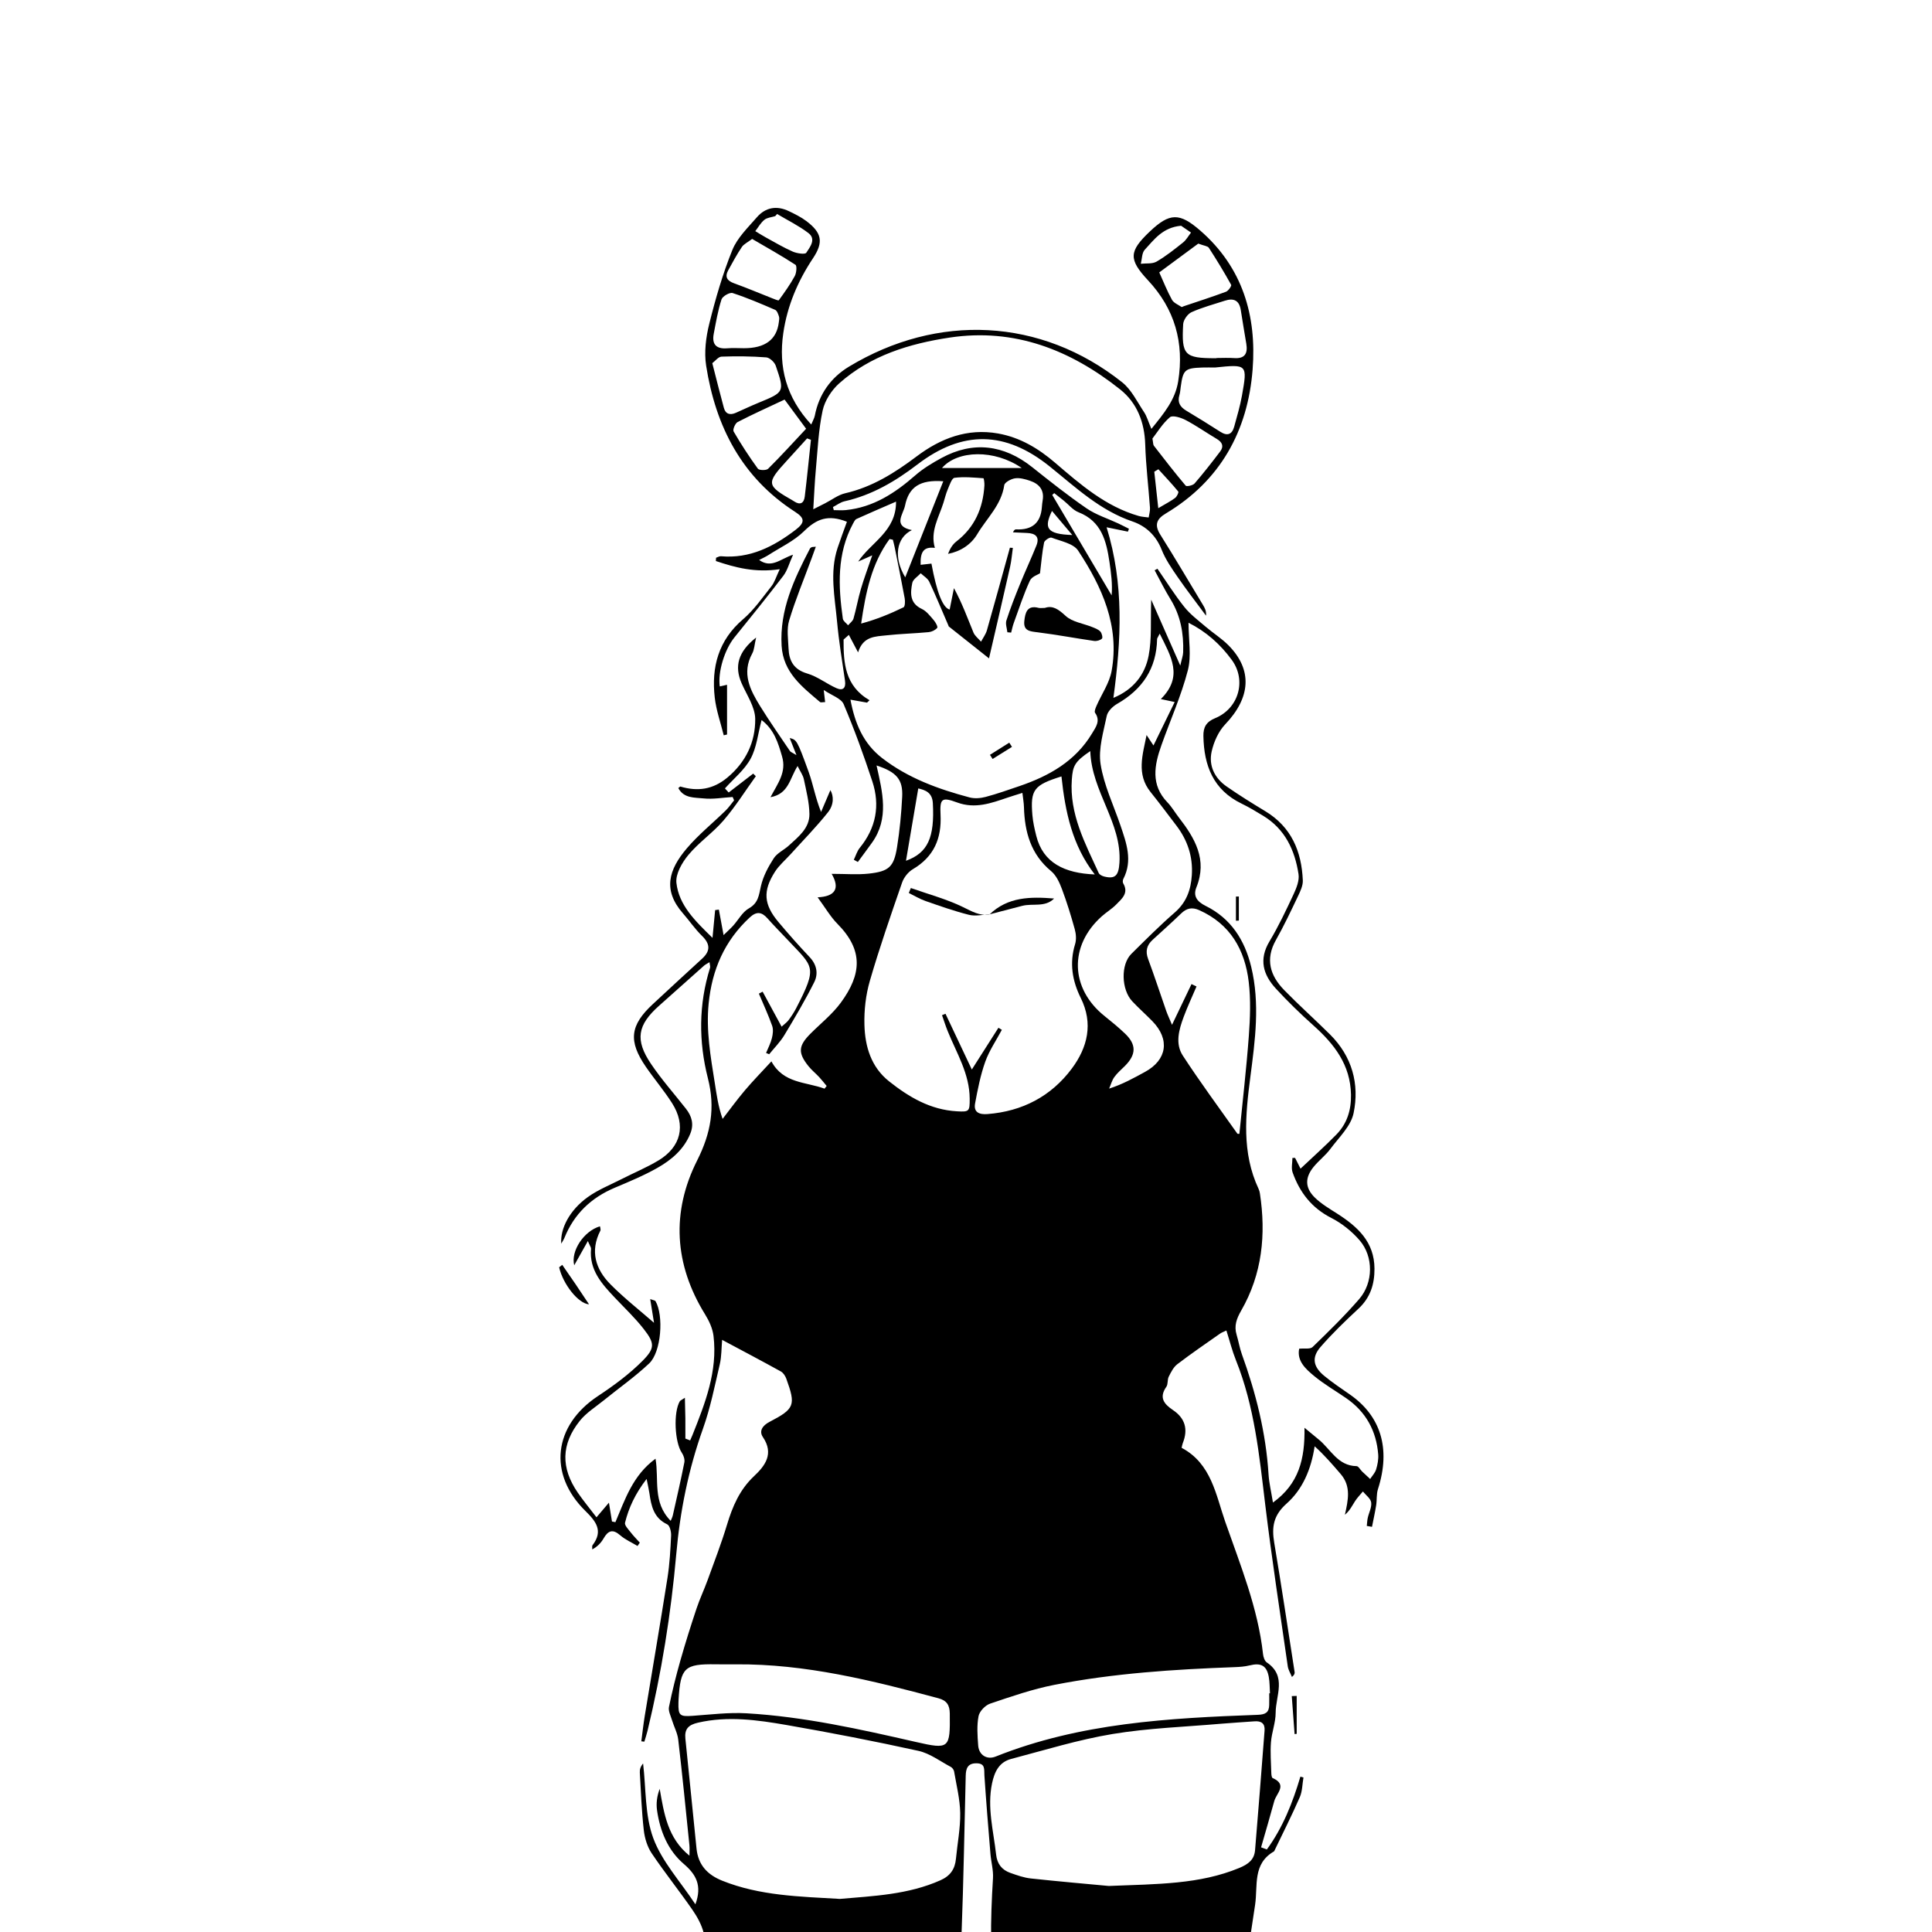 <?xml version="1.0" encoding="UTF-8"?>
<svg id="Layer_1" data-name="Layer 1" xmlns="http://www.w3.org/2000/svg" viewBox="0 0 1980 1980">
  <path d="M740.08,1373.05c-.76,8.61-.54,17.07-2.4,25.05-5.19,22.22-9.65,44.81-17.29,66.23-14.88,41.7-23.47,84.61-27.32,128.39-5.38,61.11-15.1,121.4-29.43,180.99-.91,3.78-2.18,7.48-3.29,11.22-1.03-.12-2.06-.24-3.09-.36,1.15-8.65,2.08-17.34,3.5-25.95,7.76-47.23,15.89-94.39,23.32-141.67,2.24-14.28,3.02-28.82,3.7-43.28,.18-3.88-1.35-10.23-3.98-11.46-13.87-6.55-16.38-18.81-18.24-31.82-.55-3.82-1.47-7.59-2.88-14.72-11.76,15.29-18.3,29.52-22.12,44.88-.66,2.68,3.46,6.8,5.84,9.9,2.84,3.71,6.19,7.03,9.31,10.52l-2.33,3.41c-5.97-3.59-12.57-6.45-17.75-10.95-7.7-6.7-12.39-4.88-17.03,3.17-2.6,4.51-6.24,8.42-11.61,11.29,.08-1.48-.42-3.39,.32-4.36,11.09-14.61,3.6-24.28-7.34-35.02-38.69-37.98-32.63-87.68,12.71-117.69,16.28-10.77,32.35-22.57,46.02-36.38,12.88-13.01,12.15-18.11,.97-32.48-8.85-11.37-19.46-21.38-29.4-31.89-13.44-14.2-26.52-28.5-24.53-50.26,.12-1.33-1.09-2.79-3.27-7.93-5.53,9.83-9.68,17.21-13.97,24.83-3.75-14.48,9.82-35.11,26.4-39.95,.17,1.58,.95,3.36,.39,4.45-10.81,21.1-4.89,39.63,10.43,55.1,13.98,14.12,29.77,26.43,44.56,39.36-1.04-6.47-2.37-14.68-3.92-24.32,3.43,1.28,5.02,1.36,5.45,2.11,8.55,14.76,5.94,52.1-6.49,63.83-14.53,13.71-31.06,25.28-46.62,37.9-8.37,6.79-17.95,12.72-24.54,20.99-19.17,24.06-19.41,48.18-2.07,73.47,5.63,8.21,12.03,15.9,19.23,25.34,4.72-5.56,8.42-9.91,12.75-15,1.14,7.03,2.13,13.18,3.13,19.33,1.16,.22,2.33,.44,3.5,.65,9.92-23.24,17.7-47.9,41.12-65.04,3.76,21.62-3.34,44.46,15.55,63.69,.76-1.92,1.74-3.7,2.17-5.61,4.06-18.06,8.24-36.11,11.82-54.27,.6-3.05-.74-7.2-2.58-9.89-7.32-10.7-8.82-41.61-2-52.9,.37-.61,1.29-.9,5.14-3.45,.2,8.29,.41,14.68,.48,21.07,.08,6.91,.02,13.82,.02,20.73l4.89,1.9c.79-1.83,1.64-3.64,2.37-5.5,13.02-32.65,25.92-65.45,21.57-101.62-.92-7.63-4.54-15.45-8.66-22.1-31.64-51.18-34.73-104.87-8.12-157.68,14.18-28.14,18.72-54.05,11.04-84.21-9.58-37.62-9.55-75.73,2.2-113.29,.4-1.29-.25-2.91-.57-5.73-2.54,1.6-4.26,2.39-5.62,3.59-15.34,13.61-30.58,27.33-45.92,40.94-22.37,19.85-25.09,35.08-8.27,59.91,10.78,15.92,23.64,30.44,35.56,45.6,6.1,7.76,8.54,16,4.56,25.73-6.62,16.21-19.3,26.87-33.71,35.05-13.93,7.91-28.89,14.1-43.7,20.35-24.21,10.23-41.7,26.89-51.58,51.39-.69,1.72-1.78,3.28-3.25,5.93-1.2-15.62,8.76-34.46,27.01-47.62,10.62-7.66,23.2-12.64,34.98-18.65,12.52-6.39,25.61-11.8,37.62-19.02,23.13-13.9,28.4-36.03,14.01-58.66-8.19-12.88-18.16-24.61-26.83-37.2-18.25-26.49-16.38-42.6,7.04-64.33,16.8-15.59,33.62-31.15,50.53-46.62,8.73-7.99,8.32-15.12-.17-23.41-7.17-6.99-12.86-15.46-19.49-23.04-20.8-23.77-14.75-44.6,4.07-66.7,11.94-14.02,26.53-25.77,39.77-38.71,3.2-3.13,5.74-6.93,8.59-10.42-.5-1.13-1-2.27-1.49-3.4-10,.61-20.14,2.51-29.95,1.44-8.95-.98-20.09,.12-25.71-10.58,1.41-1.13,1.81-1.66,2.03-1.59,17.67,5.27,33.37,3.2,48.24-9.19,19.07-15.89,28.75-36.59,28.53-60.04-.12-12.29-8.72-24.63-14-36.72-7.47-17.12-3.7-32.08,14.92-46.73-1.73,7.42-1.84,12.44-3.98,16.35-11.08,20.29-2.11,37.45,8.21,54.13,9.66,15.6,20.21,30.65,30.48,45.87,.72,1.07,2.37,1.53,6.63,4.12-3.02-7.61-4.83-12.17-6.94-17.49,7.08,1.87,7.5,1.72,19.44,34.75,4.63,12.83,6.87,26.52,12.72,41.03,3.24-7.59,6.47-15.18,9.55-22.39,3.34,5.76,3.92,14.69-2.54,22.8-11.93,15-25.46,28.73-38.34,42.99-5.36,5.93-11.69,11.23-15.93,17.87-12.61,19.73-11.53,33.53,3.53,51.48,10.33,12.32,21.02,24.37,32.06,36.05,7.39,7.82,8.95,17.09,4.66,25.64-9.32,18.57-19.91,36.53-30.66,54.34-4.25,7.05-10.29,13.03-15.51,19.5-1.06-.44-2.12-.87-3.19-1.31,2.04-5,4.65-9.86,5.95-15.04,1.02-4.07,1.64-8.97,.31-12.75-3.97-11.2-9-22.03-13.61-33,1.28-.67,2.56-1.34,3.83-2.01,6.21,11.46,12.43,22.91,19.44,35.85,2.95-2.71,5.45-4.42,7.16-6.72,2.88-3.87,5.57-7.94,7.78-12.21,22.32-43.19,17.69-41.83-8.7-70-6.88-7.34-14.01-14.46-20.67-22-5.99-6.78-11.29-7.43-18.28-.95-25.74,23.9-38.6,53.42-42.05,88.18-2.75,27.73,2.01,54.51,6.3,81.52,1.87,11.75,3.37,23.55,7.99,36.71,7.6-9.8,14.88-19.87,22.9-29.32,8.27-9.76,17.25-18.92,27.13-29.65,12.23,22.75,35.29,20.92,54.43,27.96l2.19-2.73c-2.55-3.05-4.98-6.22-7.69-9.13-3.56-3.82-7.72-7.13-10.96-11.19-10.97-13.68-10.38-20.84,2.1-33.33,10.49-10.5,22.42-19.94,31.09-31.78,21.24-28.99,23.3-53.65-3.46-80.72-7.19-7.27-12.42-16.47-20.34-27.2,17.53-.85,23.36-8.57,14.39-24.06,14.51,0,26.36,1.03,37.97-.23,20.78-2.25,25.79-6.85,29.05-27.19,2.73-17.04,4.38-34.33,5.25-51.57,.89-17.67-5.75-25.34-26.28-32.09,6.12,27.35,13.13,54.32-4.68,79.19-4.75,6.63-9.64,13.15-14.46,19.73-1.38-.76-2.77-1.52-4.15-2.28,2-4.1,3.3-8.77,6.11-12.21,16.69-20.46,20.98-43.49,12.87-68.11-8.79-26.71-18.4-53.23-29.38-79.1-2.53-5.95-12.11-8.9-20.43-14.57,.69,5.89,1.02,8.76,1.44,12.41-2.35,0-4.4,.64-5.27-.09-18.34-15.59-37.71-30.27-39.33-57.59-2.17-36.74,12.73-68.28,28.98-99.52,.34-.66,1.08-1.24,1.77-1.55,.67-.3,1.51-.2,4.32-.49-1.68,4.64-3.04,8.46-4.44,12.26-7.77,21.08-16.44,41.89-22.91,63.36-2.66,8.84-1.01,19.11-.62,28.7,.52,12.71,5.38,21.59,19.22,25.65,10.54,3.09,19.74,10.52,29.96,15.03,6.45,2.84,9.8-.04,8.69-7.64-2.95-20.17-6.29-40.33-8.15-60.62-2.3-25.12-7.77-50.42,.54-75.49,2.99-9.03,6.38-17.94,9.57-26.83-19.19-7.61-30.98-3.06-43.91,9.63-10.34,10.16-24.33,16.62-36.76,24.63-2.57,1.65-5.4,2.88-9.3,4.92,12.79,9.01,21.69-1.11,34.78-5.42-4.09,9.09-5.86,16.21-9.95,21.56-16.33,21.4-33.27,42.34-50.2,63.27-9.86,12.2-17.07,34.93-14.97,50.18,2.89-.66,5.7-1.3,7.45-1.69v50.96c-1.13,.27-2.27,.53-3.4,.8-3.16-12.88-7.71-25.6-9.2-38.67-3.57-31.25,3.76-58.7,29.08-80.33,11.17-9.54,19.81-22.13,29.03-33.78,3.21-4.05,4.71-9.46,8.51-17.46-25.29,3.81-45.51-1.66-65.47-8.35l.19-3.37c1.67-.54,3.4-1.68,5.01-1.54,29.67,2.65,54.01-9.88,76.54-27.09,9.66-7.38,9.54-11.93-.49-18.38-54.69-35.17-81.5-87.59-91.21-149.76-2.17-13.87-.25-29.16,3.18-42.96,6.37-25.63,13.77-51.22,23.66-75.65,5.08-12.53,15.96-22.94,25.12-33.53,8.93-10.32,20.51-12.22,32.88-6.26,6.14,2.95,12.39,6.01,17.79,10.08,15.92,11.98,17.92,21.56,6.9,38.11-15.67,23.52-26.41,48.86-30.48,76.78-5.08,34.83,3,65.96,28.65,93.65,1.57-3.84,3.15-6.43,3.69-9.23,4.26-21.89,16.41-38.86,34.95-50.06,90.72-54.82,196.59-50.2,279.95,15.98,9.6,7.62,15.46,20.1,22.52,30.67,2.8,4.19,4.16,9.34,7.49,17.13,13.1-16.13,24.46-29.91,27.47-48.78,6.29-39.46-3.42-74.01-30.94-103.5-20.08-21.52-19.55-29.64,1.69-49.85,20.52-19.52,30.61-19.55,51.74-1.22,43.63,37.84,58.05,87.65,53.78,142.45-4.91,63.09-33.18,114.28-89.05,147.64-9.39,5.61-11.81,11.7-5.55,21.65,14.99,23.82,29.27,48.08,43.81,72.18,1.83,3.03,3.48,6.18,3.05,10.86-9.73-13.17-19.79-26.11-29.08-39.59-6.15-8.93-12.49-18.11-16.43-28.09-5.76-14.57-16.18-24.21-29.85-28.86-33.47-11.38-58.28-35.04-84.89-56.42-45.44-36.52-89.32-37.33-135.5-2.04-22.69,17.34-46.6,31.45-74.74,37.77-4.18,.94-7.91,3.88-11.85,5.9,.28,1.05,.56,2.11,.84,3.16,4.14,0,8.32,.36,12.42-.06,28.15-2.84,50.31-17.4,71.01-35.5,8.1-7.08,17.6-12.8,27.11-17.96,32.03-17.39,63.69-13.69,92.79,9.48,18.23,14.52,36.53,29.04,55.73,42.21,9.74,6.68,21.53,10.34,32.37,15.42,3.73,1.75,7.38,3.66,11.06,5.5l-1.07,2.96c-6.68-1.37-13.35-2.74-21.83-4.47,18.01,58.31,15,115.77,6.97,174.82,20.48-8.43,32.34-23.76,36.09-43.1,3.39-17.52,1.88-35.98,2.65-57.55,10.28,23.3,19.22,43.59,29.8,67.57,1.5-6.72,2.83-10.14,2.95-13.6,.67-19.27-2.61-37.56-12.96-54.35-5.92-9.61-10.89-19.8-16.28-29.73l2.88-1.58c9.12,13.14,17.64,26.77,27.6,39.23,6.15,7.7,14.36,13.81,21.94,20.29,7.63,6.53,16.33,11.94,23.34,19.04,24.77,25.09,22.7,53.51-3.37,80.85-6.94,7.28-11.77,18.05-13.97,28.02-3.18,14.4,3.04,27.15,15.28,35.67,12.87,8.96,26.23,17.25,39.66,25.36,26.78,16.17,37.26,41.19,38.51,70.94,.22,5.22-2.42,10.88-4.78,15.84-7.27,15.25-14.47,30.58-22.77,45.27-11.16,19.74-5.98,36.48,8.46,51.3,15.16,15.55,31.39,30.04,46.81,45.33,22.69,22.49,30.57,50.82,24.29,80.91-2.78,13.31-15.07,24.84-23.81,36.61-4.99,6.72-11.96,11.94-17.25,18.48-8.82,10.89-8.83,21.24,1.18,31.14,6.74,6.67,15.28,11.63,23.36,16.81,20.78,13.33,37.82,28.84,37.95,56.23,.08,16.13-4.32,29.79-16.51,41.12-13.49,12.53-26.84,25.38-38.88,39.27-9.13,10.53-7.47,19.98,3.55,29.19,8.62,7.21,18.13,13.38,27.33,19.88,30.32,21.43,41.65,54.24,28.07,96.52-1.66,5.16-.96,11.03-1.83,16.5-1.18,7.41-2.83,14.74-4.27,22.11-1.78-.31-3.56-.61-5.34-.92,.32-2.77,.4-5.59,1-8.3,1.18-5.32,4.21-10.8,3.5-15.78-.58-4.06-5.49-7.51-8.48-11.23-2.73,3.31-5.81,6.4-8.1,9.99-2.98,4.67-5.33,9.73-10.35,13.87,3.31-15.01,6.57-29.05-4.31-41.72-8.39-9.77-16.79-19.52-26.7-28.45-3.59,23.71-12.4,44.22-28.73,58.7-13.65,12.11-15.39,24.15-12.68,40.21,7.42,44.02,13.99,88.19,20.86,132.3,.22,1.43,.03,2.92-2.71,5.2-1.47-3.65-3.75-7.18-4.29-10.96-7.93-55.35-16.44-110.65-23.15-166.15-6.05-50.02-10.94-100.09-29.94-147.45-3.86-9.61-6.39-19.76-9.8-30.51-2.63,1.27-4.81,1.99-6.61,3.26-14.66,10.31-29.47,20.41-43.7,31.29-3.92,3-6.48,8.17-8.79,12.78-1.55,3.1-.56,7.68-2.45,10.37-7.78,11.07-2.33,17.69,6.73,23.78q18.65,12.52,10.14,33.9c-.57,1.44-.76,3.02-1.21,4.84,30.55,16.16,35.1,48.32,44.73,75.9,15.46,44.29,33.49,88.16,38.71,135.51,.33,3.01,1.62,7.02,3.85,8.53,20.87,14.12,9.1,34.07,9.09,51.57,0,10.06-4.02,20.05-4.81,30.18-.81,10.38,.06,20.89,.34,31.34,.05,1.87,.32,4.94,1.38,5.41,15.59,6.87,3.84,15.65,1.69,23.53-4.32,15.88-9,31.65-13.54,47.47,1.98,.73,3.95,1.46,5.93,2.18,16.3-22.32,26.45-47.88,34.36-74.62,1.05,.28,2.1,.57,3.15,.85-1.18,6.77-1.1,14.08-3.76,20.2-8.04,18.43-17.15,36.4-25.85,54.54-.17,.36-.31,.85-.61,1.03-22.12,12.76-16.43,34.93-19.34,54.7-7.14,48.58-15.01,97.08-23.77,145.39-10.19,56.25-22.3,112.16-32.23,168.46-4.66,26.44,4.69,51.68,11.93,76.83,11,38.24,26.65,75.98,31.24,115,4.83,41.08,.23,83.49-2.54,125.17-2.93,44.09-8.89,87.97-12.72,132.01-.66,7.61,2.75,15.57,4.22,23.38,3.84,20.52,7.42,41.09,11.54,61.55,3.09,15.34,7.72,30.41,10.09,45.84,2,13.02,4.28,26.87,1.95,39.52-5.5,29.79-4.83,59.21-.46,88.81,8.59,58.16-35.62,81.92-78.51,81.79-14.95-.04-30.4-3.56-44.68-8.31-14.69-4.89-24.48-16.1-25.3-33.53,9.89,21.16,26.88,30.49,49.18,33.2,21.25,2.58,42.01,2.12,61.57-6.6,20.56-9.17,34.35-32.89,31.95-50.82-8.13,8.77-15.28,19.81-25.3,26.67-27.41,18.77-57.48,25.94-88.68,9.62-10.75-5.62-19.82-14.73-28.88-23.09-2.36-2.17-2.08-7.49-2.52-11.41-2.68-24.38,5.87-46.78,12.22-69.63,4.08-14.68,6.82-29.74,10.42-44.56,1.6-6.58,4-12.97,5.77-19.51,1.02-3.78,2.33-7.75,2.11-11.55-1.21-21.28-2.89-42.54-4.28-63.81-.21-3.19-.4-6.62,.49-9.61,13.75-46-1.78-89.19-14.4-131.96-10.8-36.6-26.43-71.75-39.24-107.79-14.08-39.61-23.26-80.19-25.81-122.47-1.91-31.61-8.05-62.39-21.64-92.01-16.89-36.82-19.41-76.84-17.4-117.05,.22-4.39,.17-8.88-.49-13.21-6.85-44.94-13.5-89.93-20.92-134.78-7.09-42.81-6.21-85.7-3.53-128.74,.51-8.25-1.93-16.65-2.61-25.02-2.21-26.76-4.4-53.53-6.19-80.32-.41-6.15,1.27-12.45-8.27-12.47-8.93-.03-10.68,5.46-10.87,12.61-1.37,53.9-2.19,107.82-4.26,161.69-2.5,64.75-5.14,129.47-16.51,193.56-3.96,22.3-5.32,45.36-5.05,68.04,.43,35.93-5.82,70.45-15.77,104.66-2.22,7.63-4.32,15.91-3.67,23.66,6.29,75.73-2.82,150.15-15.52,224.67-11.59,68.06-13.59,136.93-6.7,205.81,.87,8.67,3.9,17.13,5.92,25.69,1.01,4.28,3.11,8.64,2.85,12.84-3.01,48.68,7.98,95,22.93,140.71,.74,2.25,.95,4.73,1.08,7.12,.06,1.09-.69,2.23-1.4,4.29-6.94-5.42-12.95-11.62-20.21-15.53-26.73-14.38-55.69-11.2-83.88-7.31-12.03,1.66-24.28,8.17-34.46,15.3-13.6,9.53-9.97,25.28-8.43,39.05,1.27,11.31,10.5,15.18,20.44,17.63,28.24,6.97,56.74,7.33,85.07,1.9,11.61-2.22,22.59-7.76,37.37-13.04-6.51,5.23-10.14,9.97-14.84,11.62-40.81,14.3-81.45,17.3-121.77-2.53-10.28-5.05-14.87-12.53-13.25-23.11,5.6-36.53,10.75-73.2,18.45-109.31,1.97-9.25,11.99-17.34,19.53-24.71,9.93-9.69,24.26-16.98,17.08-34.33-2.97-7.16-8.16-13.68-13.46-19.47-2.15-2.35-8.02-3.65-10.81-2.37-2.6,1.19-4.6,6.38-4.68,9.87-.21,8.81,.93,17.65,1.28,26.49,.23,5.8,.04,11.62,.04,17.43-1.05,.36-2.1,.72-3.15,1.08-1.54-3.12-3.88-6.1-4.48-9.4-1.89-10.29-3.44-20.67-4.46-31.07-.33-3.34,.24-8.17,2.39-10.11,8.1-7.29,8.32-15.88,6.29-25.37-.33-1.55-.45-3.25-.23-4.81,7.95-55.16-13.22-105.55-26.12-157.2-9.07-36.31-20.34-72.06-29.63-108.31-8.99-35.07-6.12-70.46,.99-105.45,4.32-21.26,9.28-42.51,15.77-63.19,6.21-19.81,9.01-39.04,8.01-60.2-2.05-43.39-9.47-85.59-20.6-127.25-12.47-46.67-26.41-92.95-38.82-139.64-5.05-19-7.03-38.79-11.78-57.89-2.12-8.52-6.71-16.83-11.77-24.14-13.51-19.5-28.39-38.06-41.61-57.74-4.52-6.73-7.18-15.54-8.1-23.7-2.2-19.59-2.93-39.34-4.06-59.04-.18-3.04,.65-6.14,3.35-9.31,3.07,25.66,1.72,52.96,10.43,76.54,8.85,23.94,27.63,44.22,43.19,67.82,7.04-19.26,.78-30.53-11.96-41.43-16.2-13.86-24.35-33.66-27.36-54.91-1-7.02-.16-14.31,2.72-22.01,4.45,25.4,8.15,50.45,30.48,68.47,0-3.65,.32-7.34-.05-10.96-3.68-36-7.24-72.01-11.43-107.95-.79-6.79-4.34-13.23-6.37-19.91-1.36-4.49-3.96-9.44-3.12-13.6,3.25-16.05,7.26-31.98,11.73-47.74,5.04-17.78,10.62-35.43,16.46-52.96,3.29-9.89,7.8-19.37,11.37-29.18,6.84-18.84,14.08-37.57,19.87-56.73,5.68-18.8,12.93-35.98,27.75-49.9,11.31-10.62,20.68-22.91,9.06-40.06-4.25-6.28-.16-11.94,6.67-15.5,25.91-13.51,27.23-16.98,17.32-44.36-1.02-2.81-3.09-6-5.58-7.38-19.26-10.66-38.74-20.91-60.24-32.41Zm592.76-175.37c12.65-11.96,25.15-23.08,36.81-35.02,10.89-11.16,15.19-24.96,14.91-40.76-.54-30.5-17-51.73-38.39-70.87-13.46-12.04-26.48-24.68-38.69-37.98-13.01-14.17-17.52-29.84-6.47-48.26,9.29-15.49,17.06-31.95,24.71-48.35,2.96-6.35,6.06-14.07,5.07-20.56-3.77-24.64-13.82-46.22-36.25-59.84-7.22-4.39-14.49-8.78-22.08-12.45-29.13-14.07-38.59-39.05-39.16-69.21-.17-8.96,2.81-14.58,11.99-18.34,24.16-9.89,32.42-38.74,17.13-59.69-11.76-16.11-26.51-29.19-44.37-38.13,0,17.33,3.16,33.98-.7,48.81-6.82,26.21-18.08,51.25-27.15,76.9-7.18,20.31-11.09,40.39,6.22,58.34,4.43,4.6,7.69,10.32,11.63,15.41,16.47,21.3,29.6,43.22,18.05,71.79-3.55,8.79,.63,14.55,9.49,18.93,25.87,12.79,40.02,34.87,46.69,62.4,9.14,37.69,4.05,75.23-.85,112.79-5.06,38.86-9.03,77.65,8.44,114.86,.68,1.44,1.1,3.05,1.34,4.63,6.4,42.03,2.36,82.57-19.13,119.98-4.75,8.27-7.55,15.67-4.74,24.9,1.99,6.53,3.03,13.38,5.34,19.78,14.46,39.93,24.72,80.74,27.39,123.31,.56,8.89,2.72,17.67,4.51,28.83,26.6-19.2,32.86-44.65,32.31-76.66,6.89,5.69,10.61,8.82,14.39,11.87,12.37,9.97,19.59,27.18,39,27.47,1.95,.03,3.8,3.71,5.78,5.61,2.67,2.56,5.42,5.04,8.14,7.56,2.1-3.25,5.02-6.24,6.11-9.8,1.49-4.91,2.53-10.31,2.14-15.37-1.91-24.26-12.67-43.75-32.86-57.69-10.93-7.54-22.55-14.22-32.74-22.64-8.77-7.24-17.91-15.45-15.4-28.02,5.27-.54,11.27,.69,13.75-1.71,16.41-15.88,32.79-31.9,47.74-49.13,14.61-16.84,14.87-43.58,.41-60.3-7.96-9.21-18.24-17.42-29.07-22.94-20.07-10.23-32.28-26.15-39.53-46.5-1.58-4.43-.23-9.91-.23-14.9,.91-.03,1.83-.05,2.74-.08,1.88,3.72,3.76,7.45,5.57,11.04Zm-297.87-636.36c1.02,.06,2.04,.12,3.06,.18-.93,6.51-1.43,13.12-2.87,19.52-6.9,30.61-14.05,61.16-21.58,93.72-13.16-10.42-27.18-21.53-41.18-32.67-.27-.22-.31-.73-.47-1.1-6.47-14.96-12.67-30.05-19.6-44.8-1.64-3.48-5.76-5.8-8.73-8.65-3,3.28-7.91,6.18-8.65,9.9-2.05,10.34-2.8,20.76,9.79,26.66,4.82,2.26,8.52,7.26,12.19,11.48,1.91,2.2,4.43,6.84,3.59,7.87-1.92,2.35-5.64,4.12-8.78,4.42-14.41,1.37-28.92,1.68-43.3,3.28-11.26,1.25-23.89,.78-29.04,17.45-3.9-7.39-6.68-12.65-9.46-17.92-1.8,1.6-3.6,3.19-5.4,4.79-.1,24.02,1.32,47.48,26.62,62.19-.86,.81-1.72,1.63-2.59,2.44-5.33-.95-10.66-1.9-16.99-3.03,4.58,24.41,13.14,44.91,32.47,59.86,26.68,20.63,57.58,31.8,89.61,40.33,5.14,1.37,11.3,.85,16.53-.54,11.65-3.09,23.04-7.15,34.46-11.03,30.39-10.34,57.41-25.48,74.54-54.03,3.8-6.34,8.94-12.83,3.1-21.1-.98-1.39,.5-4.96,1.5-7.24,5.19-11.92,13.2-23.27,15.45-35.69,8.36-46.2-9.86-86.21-34.35-123.35-4.82-7.31-17.7-9.61-27.23-13.27-1.76-.68-7.19,2.81-7.64,5.04-1.98,9.75-2.74,19.74-4.18,31.54-1.73,1.18-8.4,3.26-10.35,7.51-6.45,14.04-11.24,28.85-16.55,43.41-1.16,3.18-1.8,6.55-2.68,9.83-1.29-.11-2.58-.23-3.87-.34-.41-4.06-2.14-8.56-.99-12.11,4.08-12.56,8.92-24.89,13.9-37.13,5.4-13.3,11.5-26.31,16.85-39.63,3.68-9.17-1.23-12.61-9.81-12.9-4.74-.16-9.47-.42-14.2-.64,1.13-2.49,2.17-3.1,3.18-3.05q24.58,1.28,26.42-22.5c.19-2.41,.4-4.82,.82-7.2,1.86-10.74-3.65-16.95-13.01-20.12-4.89-1.65-10.41-3.2-15.32-2.49-4.08,.59-10.6,4.11-11.03,7.06-2.97,20.34-17.96,33.84-27.67,50.16-6.3,10.58-16.98,17.71-29.95,20.21,1.98-5.3,4.71-9.74,8.56-12.72,18.83-14.56,27.29-34.14,28.72-57.29,.16-2.58-.49-7.47-1.03-7.51-9.87-.68-19.9-1.72-29.6-.44-2.82,.37-5.08,7.56-6.95,11.9-1.89,4.38-2.96,9.11-4.4,13.69-4.74,15.06-13.76,29.22-8.78,46.24-11.09-1.36-15.11,3.54-14.61,17.34,3.75-.42,7.45-.83,11.09-1.24q8.2,44.47,18.66,47.07c1.47-7.31,2.93-14.62,4.4-21.93,8.55,15.76,13.92,30.73,19.96,45.42,1.48,3.61,5.15,6.32,7.81,9.44,2.05-3.89,4.85-7.56,6.03-11.7,8.04-28.15,15.75-56.39,23.56-84.61Zm-11.72,491.97c1.16,.71,2.32,1.42,3.49,2.13-5.79,10.87-12.93,21.25-17.02,32.72-4.89,13.71-7.71,28.25-10.4,42.62-1.76,9.36,4.47,11.62,12.66,10.99,35.77-2.77,65.33-18.23,86.5-46.68,16.03-21.54,22.19-46,9.1-72.38-8.64-17.42-11.75-35.72-5.78-55.07,1.43-4.63,1.01-10.43-.31-15.21-3.86-13.95-8.13-27.84-13.22-41.39-2.47-6.59-5.82-13.93-11.02-18.23-20.83-17.24-27.11-40.02-27.85-65.5-.13-4.53-.96-9.04-1.59-14.7-6.27,1.99-10.83,3.35-15.33,4.88-16.78,5.69-33.13,11.73-51.55,4.95-15.78-5.81-17.86-4.11-17.02,12.57,1.22,24.37-6.81,43.07-28.38,55.81-4.78,2.82-9.2,8.42-11.03,13.69-11.57,33.39-23.19,66.82-33.04,100.74-4.18,14.4-5.97,30.09-5.56,45.1,.61,22.14,6.77,43.2,25.28,57.89,20.43,16.21,42.35,29.16,69.51,30.7,12.65,.72,13.14,.18,13.09-12.85-.09-25.72-13.47-46.82-22.6-69.44-2.14-5.32-3.85-10.81-5.76-16.22,1.19-.48,2.38-.96,3.57-1.44,8.61,18.24,17.23,36.48,26.98,57.13,10.64-16.69,18.96-29.75,27.28-42.81Zm-162.59,892.81c34.6-3.03,70.03-4.34,103.22-19.15,10.17-4.54,14.81-11.53,15.82-22.03,1.49-15.62,4.6-31.24,4.36-46.82-.22-14.26-3.87-28.48-6.27-42.68-.29-1.73-1.87-3.82-3.43-4.65-10.9-5.78-21.4-13.82-33.07-16.4-44.74-9.86-89.75-18.6-134.9-26.45-30.08-5.23-60.42-9.52-91.1-2.44-9.68,2.23-13.92,6.41-12.88,16.39,3.92,37.56,7.56,75.15,11.42,112.71,1.69,16.51,10.94,26.65,26.28,32.82,38.6,15.51,79.3,16.25,120.55,18.69Zm275.58-13.28c50.43-2.01,93.13-1.66,133.73-18.42,9.45-3.9,15.45-8.55,16.27-18.26,3.46-40.82,6.56-81.68,9.74-122.53,.58-7.46-3.46-10.04-10.39-9.51-11.21,.86-22.45,1.44-33.65,2.42-37.26,3.25-74.86,4.48-111.65,10.56-35.12,5.81-69.46,16.47-104,25.56-12.23,3.22-17.07,12.97-19.59,25-5.21,24.87,1.48,48.78,4.17,73.05,1.06,9.59,5.94,15.71,14.62,18.76,6.8,2.39,13.79,4.9,20.87,5.67,29.17,3.16,58.4,5.66,79.88,7.69ZM833.49,521.92c5.56-2.82,8.94-4.52,12.3-6.24,6.78-3.47,13.19-8.5,20.38-10.15,27.8-6.38,50.84-20.93,73.3-37.83,24.4-18.36,51.8-29.08,83.45-23.43,22.56,4.02,41.36,15.38,58.34,29.93,26.01,22.29,51.77,44.81,85.68,54.58,3.3,.95,6.85,1.06,10.28,1.57,.48-3.33,1.57-6.7,1.33-9.98-1.54-21.63-4.22-43.22-4.88-64.87-.69-22.76-8.4-42.65-25.68-56.39-50.96-40.52-108.35-63.11-174.62-53.16-41.34,6.21-81.13,18.34-113.24,46.86-7.89,7.01-14.85,17.76-17.05,27.91-4.29,19.84-5.1,40.45-6.99,60.78-1.17,12.6-1.66,25.27-2.61,40.42Zm355.02,127.46c-2.02,4.11-2.66,4.81-2.67,5.53-.58,30.23-15.08,51.64-40.96,66.45-4.55,2.6-9.69,7.68-10.66,12.42-3.33,16.32-8.75,33.6-6.27,49.4,3.36,21.47,13.28,41.91,20.36,62.8,6.09,17.97,12.7,35.91,2.93,54.78-.64,1.24-.78,3.42-.11,4.55,5.89,9.98-1.41,15.77-7.11,21.6-4.47,4.57-10.14,7.95-14.93,12.23-33.66,30.08-32.37,73.88,2.81,102.07,7.22,5.78,14.4,11.67,21.08,18.05,11.82,11.28,11.57,21.5-.14,33.21-3.7,3.7-7.8,7.13-10.81,11.33-2.47,3.45-3.6,7.87-5.33,11.85,13.94-4.47,25.3-10.88,36.75-17.11,22.58-12.28,25.74-33.33,7.59-51.96-6.74-6.92-14.01-13.32-20.62-20.35-11.36-12.1-11.94-37.82-.97-48.65,14.6-14.41,29.08-29.01,44.55-42.46,11.97-10.41,16.48-23.24,17.45-38.24,1.23-18.98-4.41-35.76-15.8-50.75-8.77-11.54-17.45-23.16-26.53-34.46-14.69-18.29-8.06-38.17-4.05-58.37,1.79,2.71,3.59,5.43,7.07,10.7,7.74-15.87,14.45-29.61,21.73-44.52-3.93-.85-5.37-1.17-6.81-1.48-1.68-.36-3.36-.71-7.39-1.57,23.38-23.21,10.43-43.62-1.16-67.06Zm112.26,1086c.25,0,.51-.01,.76-.02-.37-5.61-.22-11.31-1.23-16.8-2.14-11.64-7.94-14.68-19.58-11.79-5.01,1.24-10.31,1.6-15.5,1.79-61.91,2.28-123.71,6.24-184.6,18.14-22.38,4.37-44.2,11.94-65.87,19.26-5.01,1.69-10.92,7.85-11.89,12.83-1.88,9.68-1.12,20.03-.38,30.02,.75,9.94,8.97,14.96,17.91,11.39,86.38-34.52,177.5-39.42,268.81-42.78,7.75-.29,11.35-2.46,11.54-9.98,.11-4.02,.02-8.04,.02-12.05Zm-99.63-685.11c7.71-16.11,13.84-28.92,19.97-41.73,1.71,.81,3.42,1.62,5.13,2.43-4.43,10.42-9.25,20.69-13.19,31.28-4.82,12.98-8.87,27.26-.89,39.52,17.75,27.25,37.14,53.44,55.92,80.01,.29,.41,1.46,.2,2.09,.27,3.31-33.49,7.22-66.9,9.69-100.41,1.35-18.36,2.06-37.1-.1-55.3-3.9-32.91-18.87-59.37-50.84-73.61-7.31-3.26-12.86-1.98-18.47,3.47-9.52,9.24-19.46,18.04-29.23,27.02-5.95,5.47-7.56,11.56-4.6,19.53,6.58,17.71,12.43,35.7,18.67,53.54,1.28,3.65,2.97,7.15,5.84,13.98Zm-447.07,655.41c-6.84,0-13.69,.1-20.53-.02-31.91-.52-36.1,3.38-38.1,35.67-.07,1.21-.12,2.41-.14,3.62-.3,13.25,1.38,14.44,14.5,13.51,18.42-1.3,36.99-3.66,55.32-2.59,58.86,3.42,116.25,16.3,173.57,29.38,34.24,7.82,35.11,6.79,34.7-29.19-.1-8.62-3.18-13.33-11.59-15.59-68.12-18.28-136.42-35.36-207.73-34.79Zm-21.18-772.95c1.28-.18,2.55-.36,3.83-.54,1.44,7.78,2.88,15.55,4.84,26.14,4.54-4.43,7.35-6.9,9.84-9.67,5.36-5.97,9.47-13.98,16.05-17.7,9.8-5.55,10.27-13.5,12.36-22.75,2.27-10.06,7.49-19.84,13.17-28.61,3.53-5.44,10.55-8.51,15.56-13.11,9.75-8.95,21.19-17.72,20.99-32.27-.16-11.9-3.26-23.83-5.71-35.61-.87-4.18-3.69-7.95-6.42-13.55-8.12,12.81-9.07,28.65-27.78,31.95,7.61-14.4,16.58-25.61,11.87-41.78-4.11-14.13-8.05-27.36-20.98-37.29-3.75,14.06-5.04,28.16-11.24,39.61-6.24,11.53-17.35,20.42-26.32,30.47,1.28,1.39,2.56,2.78,3.84,4.17,8.37-6.45,16.75-12.9,25.12-19.35,.9,.89,1.79,1.79,2.69,2.68-10.93,15.17-20.92,31.14-33.06,45.27-10.93,12.73-25.35,22.5-36.05,35.39-6.51,7.84-13.32,19.61-12.27,28.73,2.6,22.69,18.77,38.53,36.98,56.26,1.1-11.64,1.9-20.04,2.7-28.45Zm461.7,2023.93c-.23,.65-.47,1.3-.7,1.94-13.19,1.2-26.66,1.2-39.44,4.17-5.63,1.31-12.49,7.84-14.2,13.41-3.96,12.85,1.08,25.21,10.79,33.86,33.58,29.92,92.6,20.66,116.44-17.66,8.32-13.36,7.26-18.31-8.37-22.38-21.23-5.53-42.99-9-64.52-13.35Zm50.75-2580.02c-4.42,0-8.84-.13-13.25,.02-17.85,.63-19.64,2.29-22.02,19.86-.38,2.79-.54,5.66-1.34,8.33-2.23,7.44,.65,12.23,7,16.02,11.74,7.01,23.35,14.22,34.85,21.61,7.52,4.83,12.13,2.65,14.34-5.42,2.86-10.45,5.98-20.9,7.89-31.55,5.75-32.2,5.5-32.29-27.48-28.88Zm-127.98,393.13c-16.16,10.93-17.89,15.24-18.9,29.11-2.58,35.45,13.62,65.31,27.57,95.87,.79,1.73,3.6,3.07,5.71,3.59,11.17,2.74,14.7-.99,15.52-14.19,2.55-41.14-28.49-72.64-29.9-114.39Zm-29.52,25.95c-28.38,8.85-31.98,13.66-29.8,39.62,.6,7.16,2.23,14.3,3.98,21.3,6.94,27.73,29.07,38.31,59.94,39.53-23.04-29.63-30.24-64.02-34.13-100.44Zm158.84-428.59c0-.08,0-.15,0-.23,6.02,0,12.06-.36,18.05,.08,11.22,.83,14.18-4.87,12.53-14.75-1.91-11.47-3.86-22.93-5.64-34.43-1.55-10.02-7.33-12.58-16.38-9.61-11.43,3.75-23.18,6.82-34.09,11.74-4.01,1.81-8.34,7.93-8.58,12.31-1.79,31.79,1.42,34.84,32.9,34.89,.4,0,.8,0,1.2,0Zm-65.63,82.32c.82,4.27,.63,6.23,1.5,7.36,10.68,13.8,21.35,27.62,32.61,40.94,.95,1.12,7.34-.23,9.1-2.26,9.15-10.6,17.8-21.67,26.26-32.84,4-5.29,2.07-9.51-3.52-12.82-10.68-6.33-20.88-13.55-31.85-19.31-4.82-2.53-13.44-5.23-16.16-2.93-7.51,6.36-12.83,15.32-17.93,21.86Zm-418.79-92.58q32.64,.1,35.9-26.51c.24-1.99,.76-4.18,.18-5.97-.81-2.5-1.98-5.99-3.96-6.85-14.34-6.2-28.74-12.39-43.57-17.2-2.95-.95-10.33,3.27-11.37,6.5-3.68,11.42-5.71,23.4-7.97,35.24-2.1,10.98,2.72,15.8,13.91,14.86,5.59-.47,11.26-.08,16.89-.07Zm63.88,82.53c-7.78-10.54-14.82-20.08-22.06-29.89-16.43,7.74-32.51,14.95-48.13,23.03-2.51,1.3-5.21,7.74-4.1,9.65,7.62,13.11,15.92,25.87,24.84,38.13,1.3,1.78,8.65,1.93,10.49,.11,13.33-13.23,25.96-27.16,38.96-41.03Zm-96.15-67.2c4.39,17.04,7.95,31.47,11.86,45.79,1.79,6.55,6.47,7.65,12.29,5.08,7.73-3.4,15.34-7.05,23.15-10.26,26.67-10.96,26.94-10.99,17.74-37.95-1.26-3.68-6.22-8.33-9.77-8.6-15.2-1.17-30.53-1.28-45.78-.76-3.29,.11-6.44,4.44-9.49,6.7Zm498.06-122.54c-12.55,9.27-26.27,19.39-39.98,29.52,4.25,9.38,8.03,19.03,12.99,28.02,1.81,3.29,6.4,5.07,9.83,7.39,.39,.27,1.46-.48,2.22-.74,14.47-4.88,29.02-9.52,43.31-14.85,2.45-.91,5.96-5.97,5.33-7.1-7.15-12.91-14.83-25.53-22.86-37.92-1.2-1.85-4.92-2.07-10.84-4.32Zm-334.13,319.48c-7.08,3.14-10.74,4.77-14.4,6.39,13.27-19.94,38.97-30.97,38.8-61.44-14.4,6.26-27.53,11.86-40.52,17.76-1.57,.71-2.61,2.96-3.54,4.68-16.73,31.07-15.19,64.19-10.48,97.54,.35,2.46,3.52,4.52,5.38,6.76,1.9-2.28,4.79-4.28,5.54-6.89,2.87-10.03,4.67-20.36,7.6-30.37,3.1-10.6,7.02-20.95,11.62-34.45Zm336.15,2343.36c-5.37,1.42-10.55,2.79-15.73,4.16-.1-4.23,.52-5.74,1.41-5.93,9.61-1.99,16.09-9.89,14.74-17.33-1.01-5.57-10.95-9.62-17.09-14.09-2.44-1.78-5.36-2.89-8.06-4.3,.56-1.48,1.12-2.95,1.68-4.43,7.7,2.09,15.4,4.18,23.56,6.39-3.97-12.42-14.29-19.98-21.74-16.69-7.27,3.21-12.37,17.56-9.61,23.26-5.09,3.75-9.88,7.28-14.68,10.81,3.97,4.76,7.66,9.79,12.02,14.16,2.67,2.67,6.37,4.32,10.75,7.17-11.46,5.62-17.89-14.06-28.43-2.06,2.31,3.72,4.35,7,4.92,7.92-2,7.31-3.36,12.27-4.72,17.24,5.12,1,10.21,2.17,15.36,2.96,8.28,1.27,16.59,2.41,24.91,3.38,4.32,.5,8.7,.51,13.05,.74,.35-1.25,.71-2.51,1.06-3.77-5.31-2.91-10.62-5.81-17.51-9.58,10.77-3.99,19.44-7.95,14.1-20.01ZM770.82,244.87c-4.71,3.58-8.56,5.3-10.55,8.28-5.09,7.61-9.49,15.7-13.91,23.74-3.82,6.97-1.21,10.87,6.08,13.49,13.17,4.74,26.07,10.25,39.11,15.37,2.22,.87,6.16,2.57,6.62,1.94,5.81-7.99,11.6-16.09,16.33-24.74,1.76-3.21,2.39-10.49,.71-11.59-14.29-9.32-29.23-17.64-44.38-26.49Zm144.21,308.24c-1.12-.23-2.24-.46-3.36-.69-18.51,25.14-24.48,54.91-29.13,86.64,15.66-4.18,29.73-10.01,43.42-16.65,1.57-.76,1.76-6.18,1.21-9.2-3.19-17.53-6.78-35-10.27-52.48-.51-2.56-1.24-5.09-1.87-7.63Zm345.17,2223.8c-12.26,16.39-26.71,26.61-26.56,46.41,.07,9.74,2.17,15.92,12.23,18.98,11.62,3.54,17.47,11.89,17.53,24.48,.02,3.92,2.4,7.83,3.7,11.74,1.19-.36,2.39-.72,3.58-1.08,5.19-33.18-1.14-65.12-10.48-100.54ZM927.73,591.67c13.35-33.72,25.97-65.6,38.98-98.44-23.84-1.84-35.37,5.87-39.19,24.96-1.79,8.94-13.06,21.01,7.02,25.07-16.06,7.86-19.08,27.97-6.81,48.42Zm152.7-86.3c-.69,.61-1.37,1.23-2.06,1.84,20.29,34.32,40.58,68.64,60.88,102.96,1-11.38-.53-22.86-2.23-34.32-3.19-21.53-8.19-41.68-31.75-50.89-5.69-2.22-10.05-7.82-15.04-11.84-3.24-2.61-6.53-5.17-9.8-7.75Zm163.07,2384.4c-.95,16.91-1.9,32.14-2.64,47.38-.81,16.49,.89,18.34,16.44,23.25,9.3,2.93,14.04,1.05,13.23-9.48-.93-11.99-2.42-23.97-2.52-35.97-.12-14.58-9.62-19.6-24.5-25.18ZM831.08,450.73c-1.31-.48-2.61-.96-3.92-1.44-6.9,7.6-13.77,15.22-20.7,22.79-21.46,23.43-21.17,25.35,6.35,41.08,.35,.2,.68,.43,1.01,.65,6.26,4.17,10.11,1.85,10.93-4.91,2.35-19.36,4.25-38.77,6.33-58.16Zm61.63,2484.43c3.18-4.31,6.25-8.47,9.32-12.63-8.05-4.91-15.96-10.09-24.29-14.46-1.48-.78-6.85,1.88-6.82,2.85,.24,8.11-.56,17.03,2.59,24.08,4.69,10.46,5.16,11.9-6.3,15.47-2.07,.64-3.99,1.75-5.98,2.64,.08,1.42,.15,2.85,.23,4.27,10.81,0,21.65,.42,32.43-.23,3.63-.22,10.3-3.81,10.11-4.73-1.12-5.42-3.43-10.76-6.28-15.57-.95-1.61-4.66-1.58-5.01-1.68ZM796.42,219.32c-.65,.73-1.3,1.46-1.95,2.19-3.75,1.17-8.22,1.44-11.06,3.73-3.79,3.05-6.3,7.68-9.36,11.64,3.62,2.17,7.18,4.48,10.88,6.5,9.12,4.98,18.08,10.35,27.57,14.5,4.21,1.84,12.59,3.05,13.8,1.16,3.73-5.82,10.51-13.87,2.15-20.23-9.89-7.53-21.28-13.08-32.02-19.49Zm144.67,588.69c-4.35,25.6-8.46,49.74-12.61,74.16,22.45-8.12,29.45-23.86,27.54-59.06-.6-11.01-7.83-13.44-14.93-15.1Zm253.21,1998.8c1.47,8.56,1.41,14.95,3.87,20.15,1.62,3.43,6.78,7.01,10.5,7.17,4.33,.18,11.68-2.33,12.69-5.36,2.99-8.91,3.9-18.62,4.69-28.09,.19-2.29-3.06-6.83-5.02-7-7.3-.63-15.26-1.36-21.86,1.02-3.15,1.14-3.81,9.19-4.87,12.12Zm16.12-2575.45c-18.93,1.74-27.57,14.18-37.2,24.54-3.03,3.26-2.8,9.53-4.07,14.42,5.44-.63,11.78,.32,16.12-2.2,9.63-5.58,18.46-12.64,27.2-19.62,3.3-2.64,5.46-6.72,8.13-10.15-3.96-2.72-7.92-5.45-10.19-7.01Zm-314.71,2607.58c.3-12.86-6.58-14.45-14.35-14.22-8.38,.24-18.13,.04-19.84,10.93-1.71,10.97,8.61,26.74,16.04,26.95,7.03,.19,18.04-15.78,18.15-23.65Zm6.01,67.45c-11.55-5.47-16.27-14.1-18.58-26.02-.74-3.82-12.22-9.1-17.15-7.75-7.88,2.16-14.65,9.01-21.31,14.57-1.58,1.32-.87,5.4-1.21,8.21,3.11-.64,7.76-.19,9.09-2.08,7.65-10.86,12.22-6.41,19.3,1.3,7.21,7.84,16.08,15.51,29.85,11.78Zm266.72-116.59c-4.17,18.49-1.84,35.2,3.21,51.6,.36,1.17,7.86,2.1,9.83,.47,7.09-5.84,4.12-43-3.47-48.31-2.38-1.67-5.54-2.22-9.58-3.76ZM965.4,479.64h81.71c-28.01-19.35-65.89-18.32-81.71,0Zm205.73,2423.18c-.68-.84-1.36-1.69-2.04-2.53-3.13,2.62-7.78,4.63-9.1,7.96-4.55,11.53-8.32,23.42-11.5,35.41-.81,3.05,1.66,6.98,2.62,10.5,3.61-1.28,8.14-1.66,10.57-4.11,2.54-2.55,3.7-7.01,4.33-10.82,1.99-12.09,3.45-24.28,5.12-36.42Zm-358.64,68.76c1.1,1.11,2.21,2.22,3.31,3.32,8.67-6.47,18.17-12.13,25.58-19.81,2.71-2.8,2.66-12.38-.02-15.33-4.26-4.69-20.5,.92-22.31,6.72-2.57,8.25-4.42,16.73-6.57,25.11Zm108.5-128.27c.73-.24,1.47-.48,2.2-.73-1.79-3.16-3.59-6.33-5.38-9.49-3.75,2.32-8.58,3.85-10.96,7.15-2.91,4.03-4.31,9.44-5.31,14.47-.76,3.82-1.22,10.57,.52,11.46,4.58,2.35,10.54,3.13,15.7,2.5,1.51-.18,2.66-7.14,3.11-11.09,.53-4.7,.13-9.51,.13-14.27Zm20.22,126.68c-4.09-17.99-9.62-32.25-24.95-43.13v34.47c6.85,2.38,14.83,5.15,24.95,8.66Zm245.85-2449.19c7.92-4.71,12.88-7.19,17.24-10.47,1.82-1.38,3.92-5.74,3.24-6.56-6.47-7.89-13.5-15.31-20.38-22.86-1.4,.84-2.8,1.69-4.2,2.53,1.26,11.48,2.52,22.96,4.1,37.37Zm-294.05,2357.67c-.85,1.21-1.69,2.42-2.54,3.64,9.58,6.45,18.72,13.76,28.91,19.01,5.93,3.05,7.18-2.31,6.19-7.53-2.41-12.68-15.93-18.98-32.56-15.12Zm335.74-31.83c-.84,1.07-1.67,2.14-2.51,3.22,8.4,6.72,16.8,13.43,26.26,21,3.18-16.06-5.02-23.26-23.75-24.21Zm-129.83-2298.34c-7.76-9.21-13.86-16.43-20.8-24.66-8.37,17.38-5.82,23.81,20.8,24.66Zm97.45,2305.76c-11.56-2.93-26.44,3.59-28.85,10.7-.56,1.64-.25,5.11,.5,5.38,2.35,.83,5.88,1.66,7.56,.49,6.63-4.63,12.72-10.01,20.79-16.56Zm-351.42,53.14c-3.12,2.27-5.7,3.17-5.92,4.47-.73,4.42-.89,8.99-.61,13.46,.05,.82,3.17,1.45,4.87,2.17,1.21-4.26,2.68-8.47,3.51-12.8,.31-1.64-.84-3.55-1.85-7.3Z"/>
  <path d="M576.19,1296.26c4.5,6.51,9.04,13,13.49,19.55,4.65,6.85,9.22,13.77,13.99,20.93-10.9-.68-26.68-20.57-30.64-37.94,1.05-.84,2.11-1.69,3.16-2.53Z"/>
  <path d="M1328.91,1738.07v38.86c-.72,.08-1.44,.16-2.16,.23-.96-12.97-1.93-25.94-2.89-38.91,1.69-.06,3.37-.12,5.06-.19Z"/>
  <path d="M1269.63,918.77v24.68c-1,.06-1.99,.11-2.99,.17v-24.77c1-.03,1.99-.05,2.99-.08Z"/>
  <path d="M1070.83,623.02c8.04-2.77,13.93,1.38,21.24,8.14,6.82,6.31,18.09,7.75,27.34,11.5,2.94,1.19,6.25,2.38,8.29,4.59,1.55,1.67,2.63,6.3,1.65,7.23-1.84,1.75-5.46,2.76-8.09,2.38-19.26-2.78-38.41-6.42-57.72-8.83-7.91-.99-14.92-1.29-13.76-11.72,.95-8.49,2.87-16.4,14.65-13.33,1.5,.39,3.19,.05,6.4,.05Z"/>
  <path d="M1014.54,773.58c6.6-4.16,13.21-8.31,19.81-12.47,.92,1.44,1.84,2.89,2.77,4.33-6.62,4.13-13.24,8.25-19.86,12.38-.9-1.41-1.81-2.83-2.71-4.24Z"/>
  <path d="M1013.78,937.16c-6.93,.24-14.24,2.03-20.7,.4-15.06-3.8-29.78-9-44.47-14.13-5.98-2.09-11.51-5.46-17.25-8.25,.71-1.7,1.41-3.39,2.12-5.09,18,6.36,36.68,11.33,53.73,19.65,8.9,4.34,16.64,8.98,26.73,7.59l-.15-.17Z"/>
  <path d="M1013.94,937.33c18.94-18.41,42.42-18.42,66.36-16.49-9.33,9.37-21.88,4.7-32.73,7.52-11.26,2.93-22.52,5.87-33.79,8.8,0,0,.15,.16,.15,.16Z"/>
</svg>
